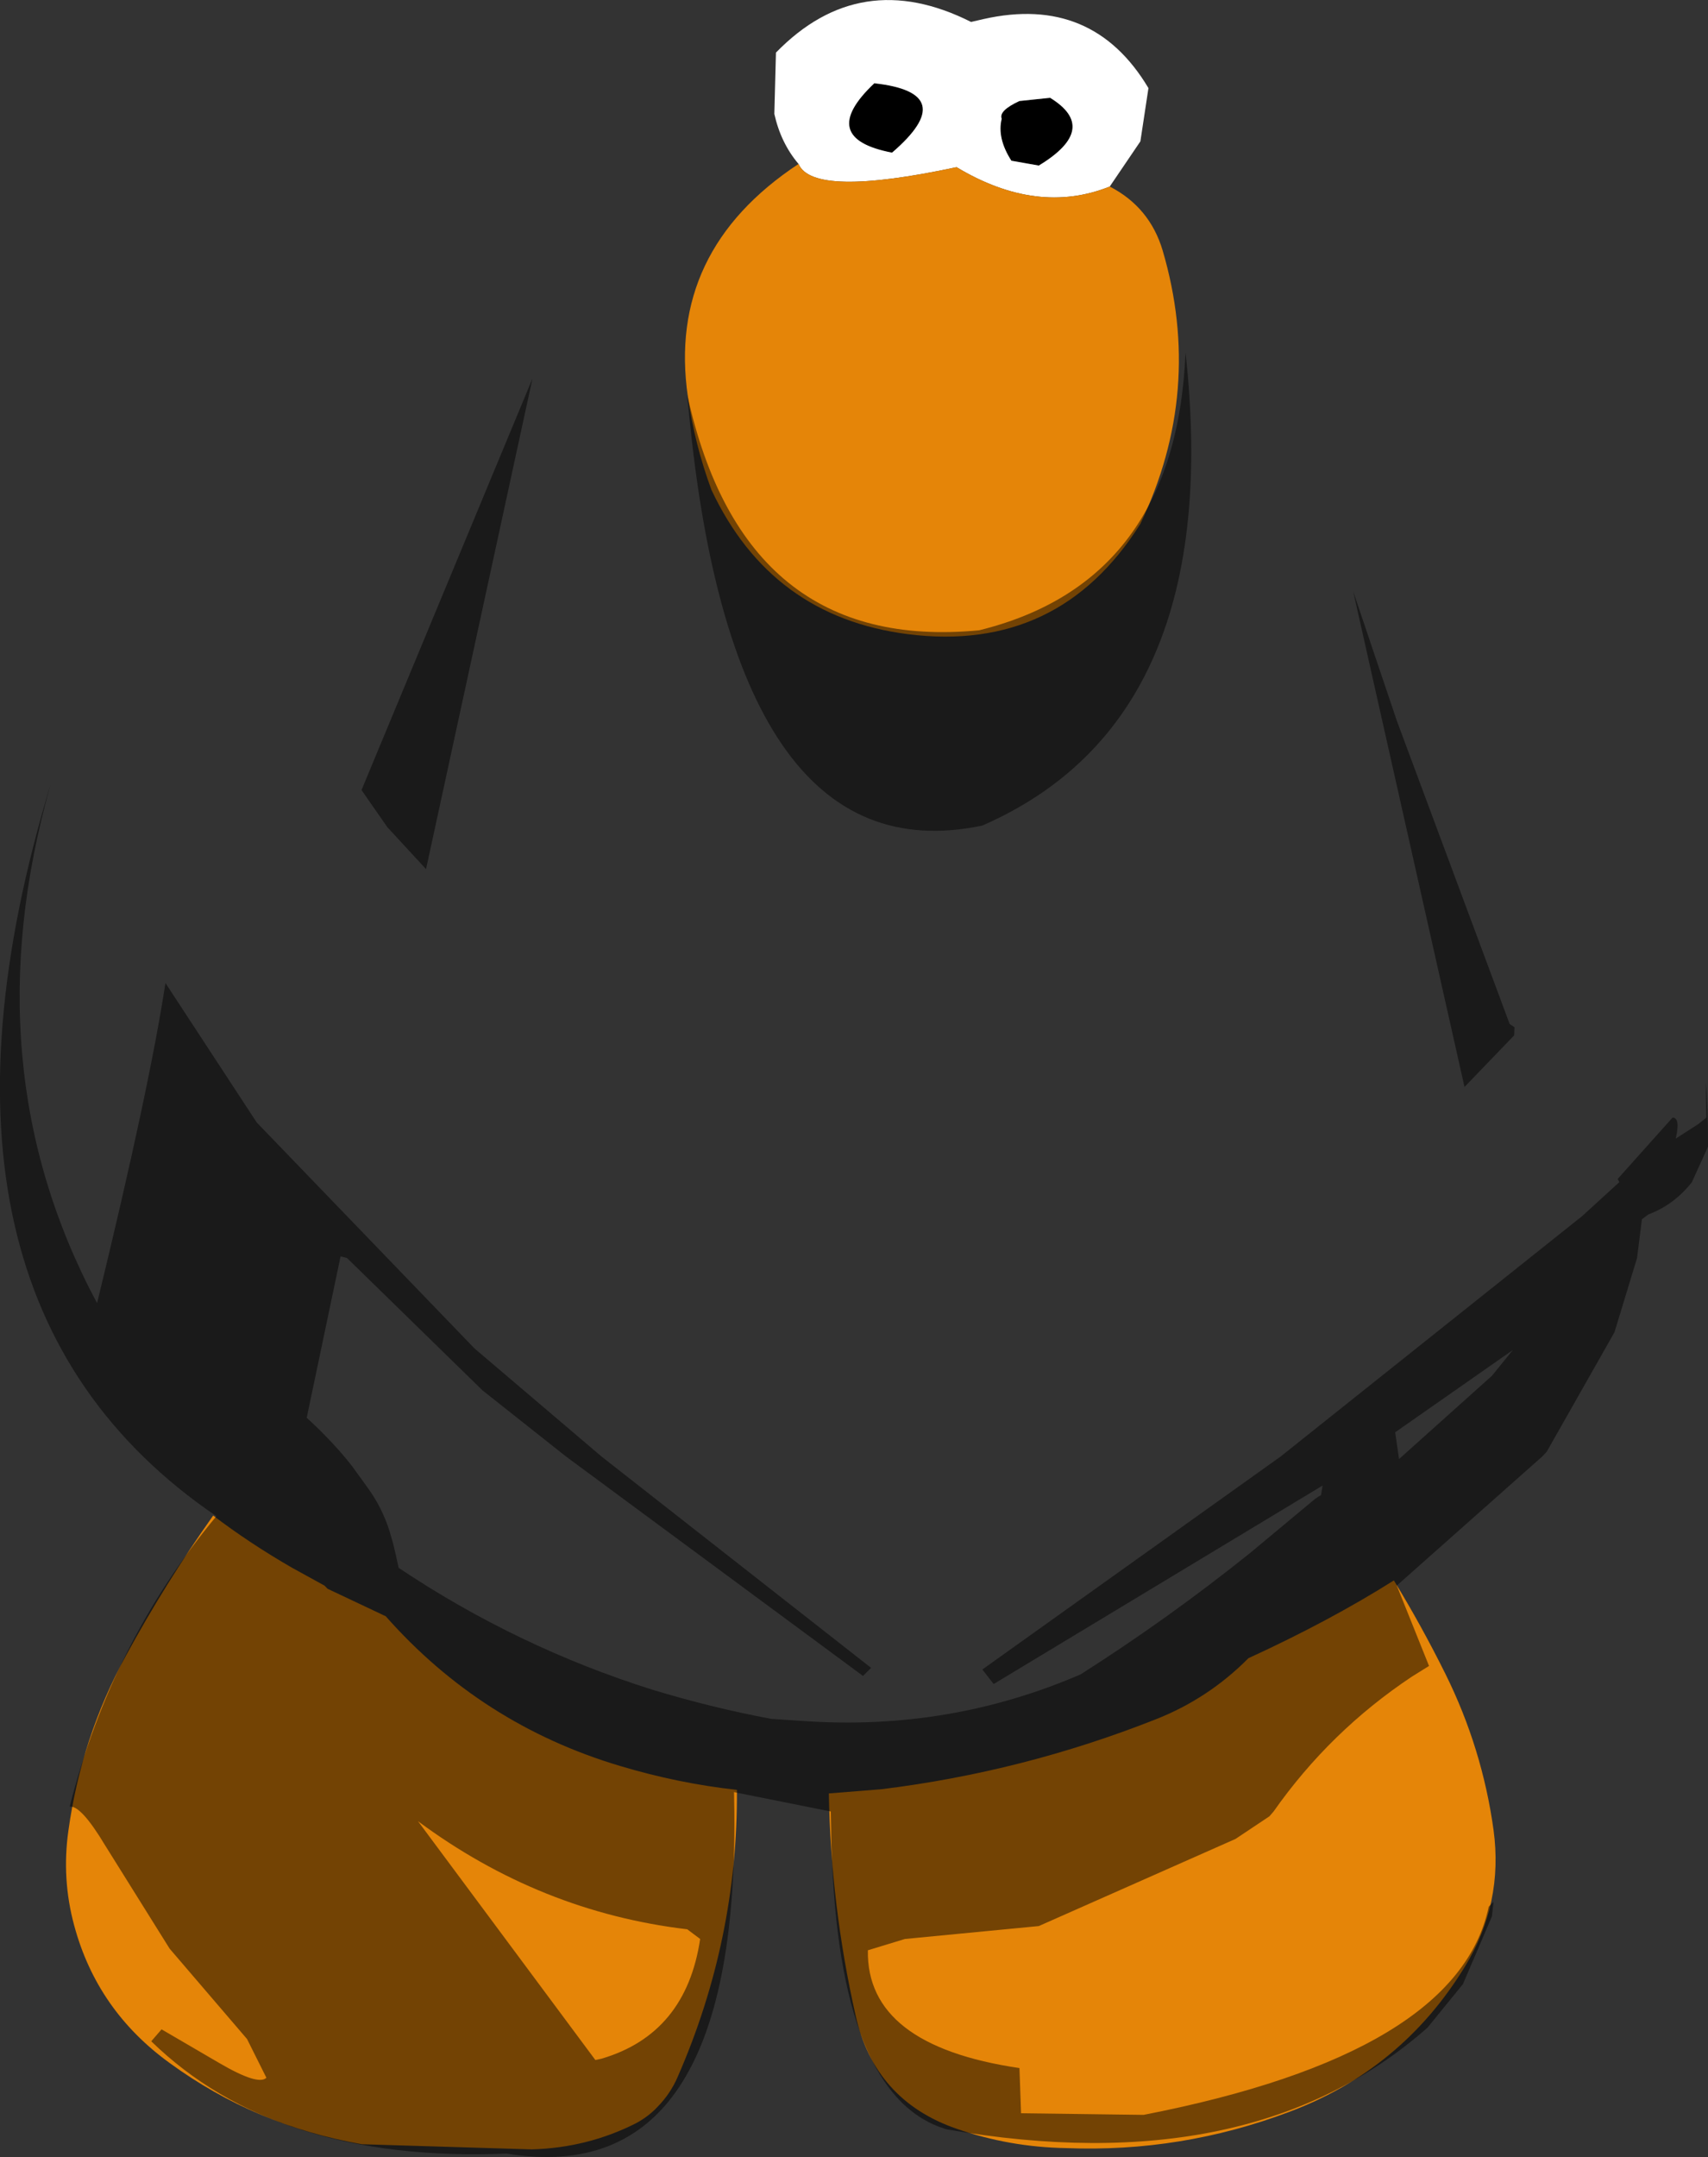 <?xml version="1.0" encoding="UTF-8" standalone="no"?>
<svg xmlns:ffdec="https://www.free-decompiler.com/flash" xmlns:xlink="http://www.w3.org/1999/xlink" ffdec:objectType="shape" height="334.2px" width="264.8px" xmlns="http://www.w3.org/2000/svg">
  <rect width="100%" height="100%" fill="#333333" stroke="none"/>
  <g transform="matrix(1.0, 0.0, 0.0, 1.0, 121.55, 131.15)">
    <path d="M39.5 -105.5 L35.25 -106.25 Q33.0 -109.75 33.75 -112.75 33.25 -114.0 36.5 -115.5 L41.25 -116.0 Q49.0 -111.25 39.5 -105.5 M16.75 -107.5 Q5.0 -109.75 14.0 -118.25 27.5 -116.75 16.75 -107.5" fill="#000000" fill-rule="evenodd" stroke="none"/>
    <path d="M2.25 -105.75 Q-0.5 -109.0 -1.5 -113.5 L-1.25 -123.0 Q11.8 -136.4 29.0 -127.75 L30.95 -128.2 Q47.85 -132.0 56.5 -117.5 L55.25 -109.25 50.5 -102.25 Q39.25 -97.75 26.75 -105.25 4.5 -100.5 2.25 -105.75 M16.75 -107.5 Q27.5 -116.75 14.0 -118.25 5.0 -109.75 16.75 -107.5 M39.5 -105.5 Q49.0 -111.25 41.25 -116.0 L36.5 -115.5 Q33.25 -114.0 33.75 -112.75 33.0 -109.75 35.25 -106.25 L39.5 -105.5" fill="#ffffff" fill-rule="evenodd" stroke="none"/>
    <path d="M2.25 -105.75 Q4.5 -100.5 26.75 -105.25 39.25 -97.75 50.5 -102.25 56.7 -99.05 58.7 -92.35 65.1 -70.6 55.25 -50.0 42.65 -29.95 19.2 -32.9 -2.0 -35.6 -11.25 -55.25 -13.85 -62.3 -14.9 -69.65 -18.2 -92.25 2.25 -105.75 M-102.05 125.4 Q-95.9 114.1 -88.5 103.65 -82.85 107.95 -76.25 111.75 L-71.25 114.5 -70.75 115.0 -61.75 119.25 Q-46.9 136.05 -25.4 142.45 -16.4 145.15 -7.3 146.15 -7.15 169.3 -16.5 190.65 -17.6 193.2 -19.6 195.25 -21.0 196.75 -22.95 197.8 -30.45 201.6 -39.1 201.85 L-65.45 201.05 Q-81.95 198.15 -95.2 188.5 -106.5 180.35 -110.05 167.15 -112.0 159.95 -110.95 152.5 -108.95 138.05 -102.05 125.4 M57.55 135.25 Q65.75 132.05 72.0 125.75 84.55 120.0 94.55 113.7 98.85 120.75 102.55 128.2 108.25 139.7 110.0 152.35 111.55 163.75 105.55 173.55 95.8 189.5 78.3 196.05 61.6 202.35 43.75 201.65 34.95 201.5 26.75 198.65 14.05 194.25 11.1 181.1 7.25 164.05 6.95 146.7 L15.1 146.05 Q37.05 143.35 57.55 135.25" fill="#e58508" fill-rule="evenodd" stroke="none"/>
    <path d="M62.25 -76.5 Q68.5 -19.75 30.75 -3.25 -8.5 5.0 -15.0 -70.0 -6.25 -30.0 30.25 -33.5 60.75 -41.0 62.25 -76.5 M95.0 -19.5 L112.5 27.5 113.25 28.0 113.2 29.25 105.5 37.25 88.25 -39.5 95.0 -19.5 M143.25 46.5 L140.75 52.0 Q138.0 55.5 134.0 57.0 L133.0 57.75 132.25 63.75 128.75 75.25 118.25 93.75 117.55 94.5 95.0 114.5 100.0 126.95 97.35 128.6 Q84.65 137.05 75.9 149.5 L75.25 150.25 70.0 153.75 39.5 167.25 18.75 169.25 13.0 171.0 Q12.75 185.75 36.5 189.25 L36.75 196.25 55.75 196.5 Q104.5 187.0 109.25 164.25 L110.0 163.5 109.75 165.75 105.25 176.25 99.75 183.0 Q72.5 207.0 25.25 198.75 8.45 193.85 7.35 154.5 L7.25 149.5 -7.75 146.5 -7.7 149.5 Q-7.15 208.35 -43.0 202.5 -78.75 203.95 -98.1 185.1 L-96.5 183.25 -87.5 188.5 Q-81.5 192.0 -80.25 190.75 L-83.25 184.75 -95.25 170.75 -105.25 154.75 Q-109.0 148.5 -110.75 148.75 -104.25 123.25 -88.0 103.75 -137.8 69.85 -113.7 -9.65 -126.1 34.15 -106.5 70.75 -98.4 37.5 -95.9 21.15 L-81.75 42.75 -48.0 77.75 -28.3 94.5 13.5 127.25 12.25 128.5 -33.8 94.5 -46.75 84.25 -67.75 63.75 -68.75 63.5 -74.0 88.5 Q-69.9 92.25 -67.0 95.95 L-64.65 99.2 Q-62.3 102.4 -61.15 106.1 L-60.6 108.0 -60.15 109.9 -59.75 111.75 Q-41.35 124.05 -20.35 130.65 -11.3 133.4 -2.0 135.15 L3.3 135.5 Q25.75 137.0 46.0 128.25 59.6 119.6 72.2 109.5 L77.25 105.3 82.3 101.1 Q82.75 100.75 83.25 100.5 L83.5 99.0 32.5 129.75 30.75 127.5 77.0 94.5 123.75 57.25 129.5 52.0 129.25 51.5 137.75 42.0 Q139.0 42.0 138.25 45.25 L141.75 43.0 143.0 42.0 142.9 36.55 Q143.25 40.0 143.25 46.5 M95.35 94.9 L109.75 82.0 113.0 78.0 94.75 90.75 95.35 94.9 M-65.5 -8.75 L-39.0 -72.5 -55.5 3.5 -61.5 -3.0 -65.5 -8.75 M-28.3 187.8 Q-15.2 183.95 -13.0 169.25 L-15.0 167.75 Q-37.8 165.05 -56.75 151.0 L-29.25 188.0 -28.3 187.8" fill="#000000" fill-opacity="0.498" fill-rule="evenodd" stroke="none"/>
  </g>
</svg>
